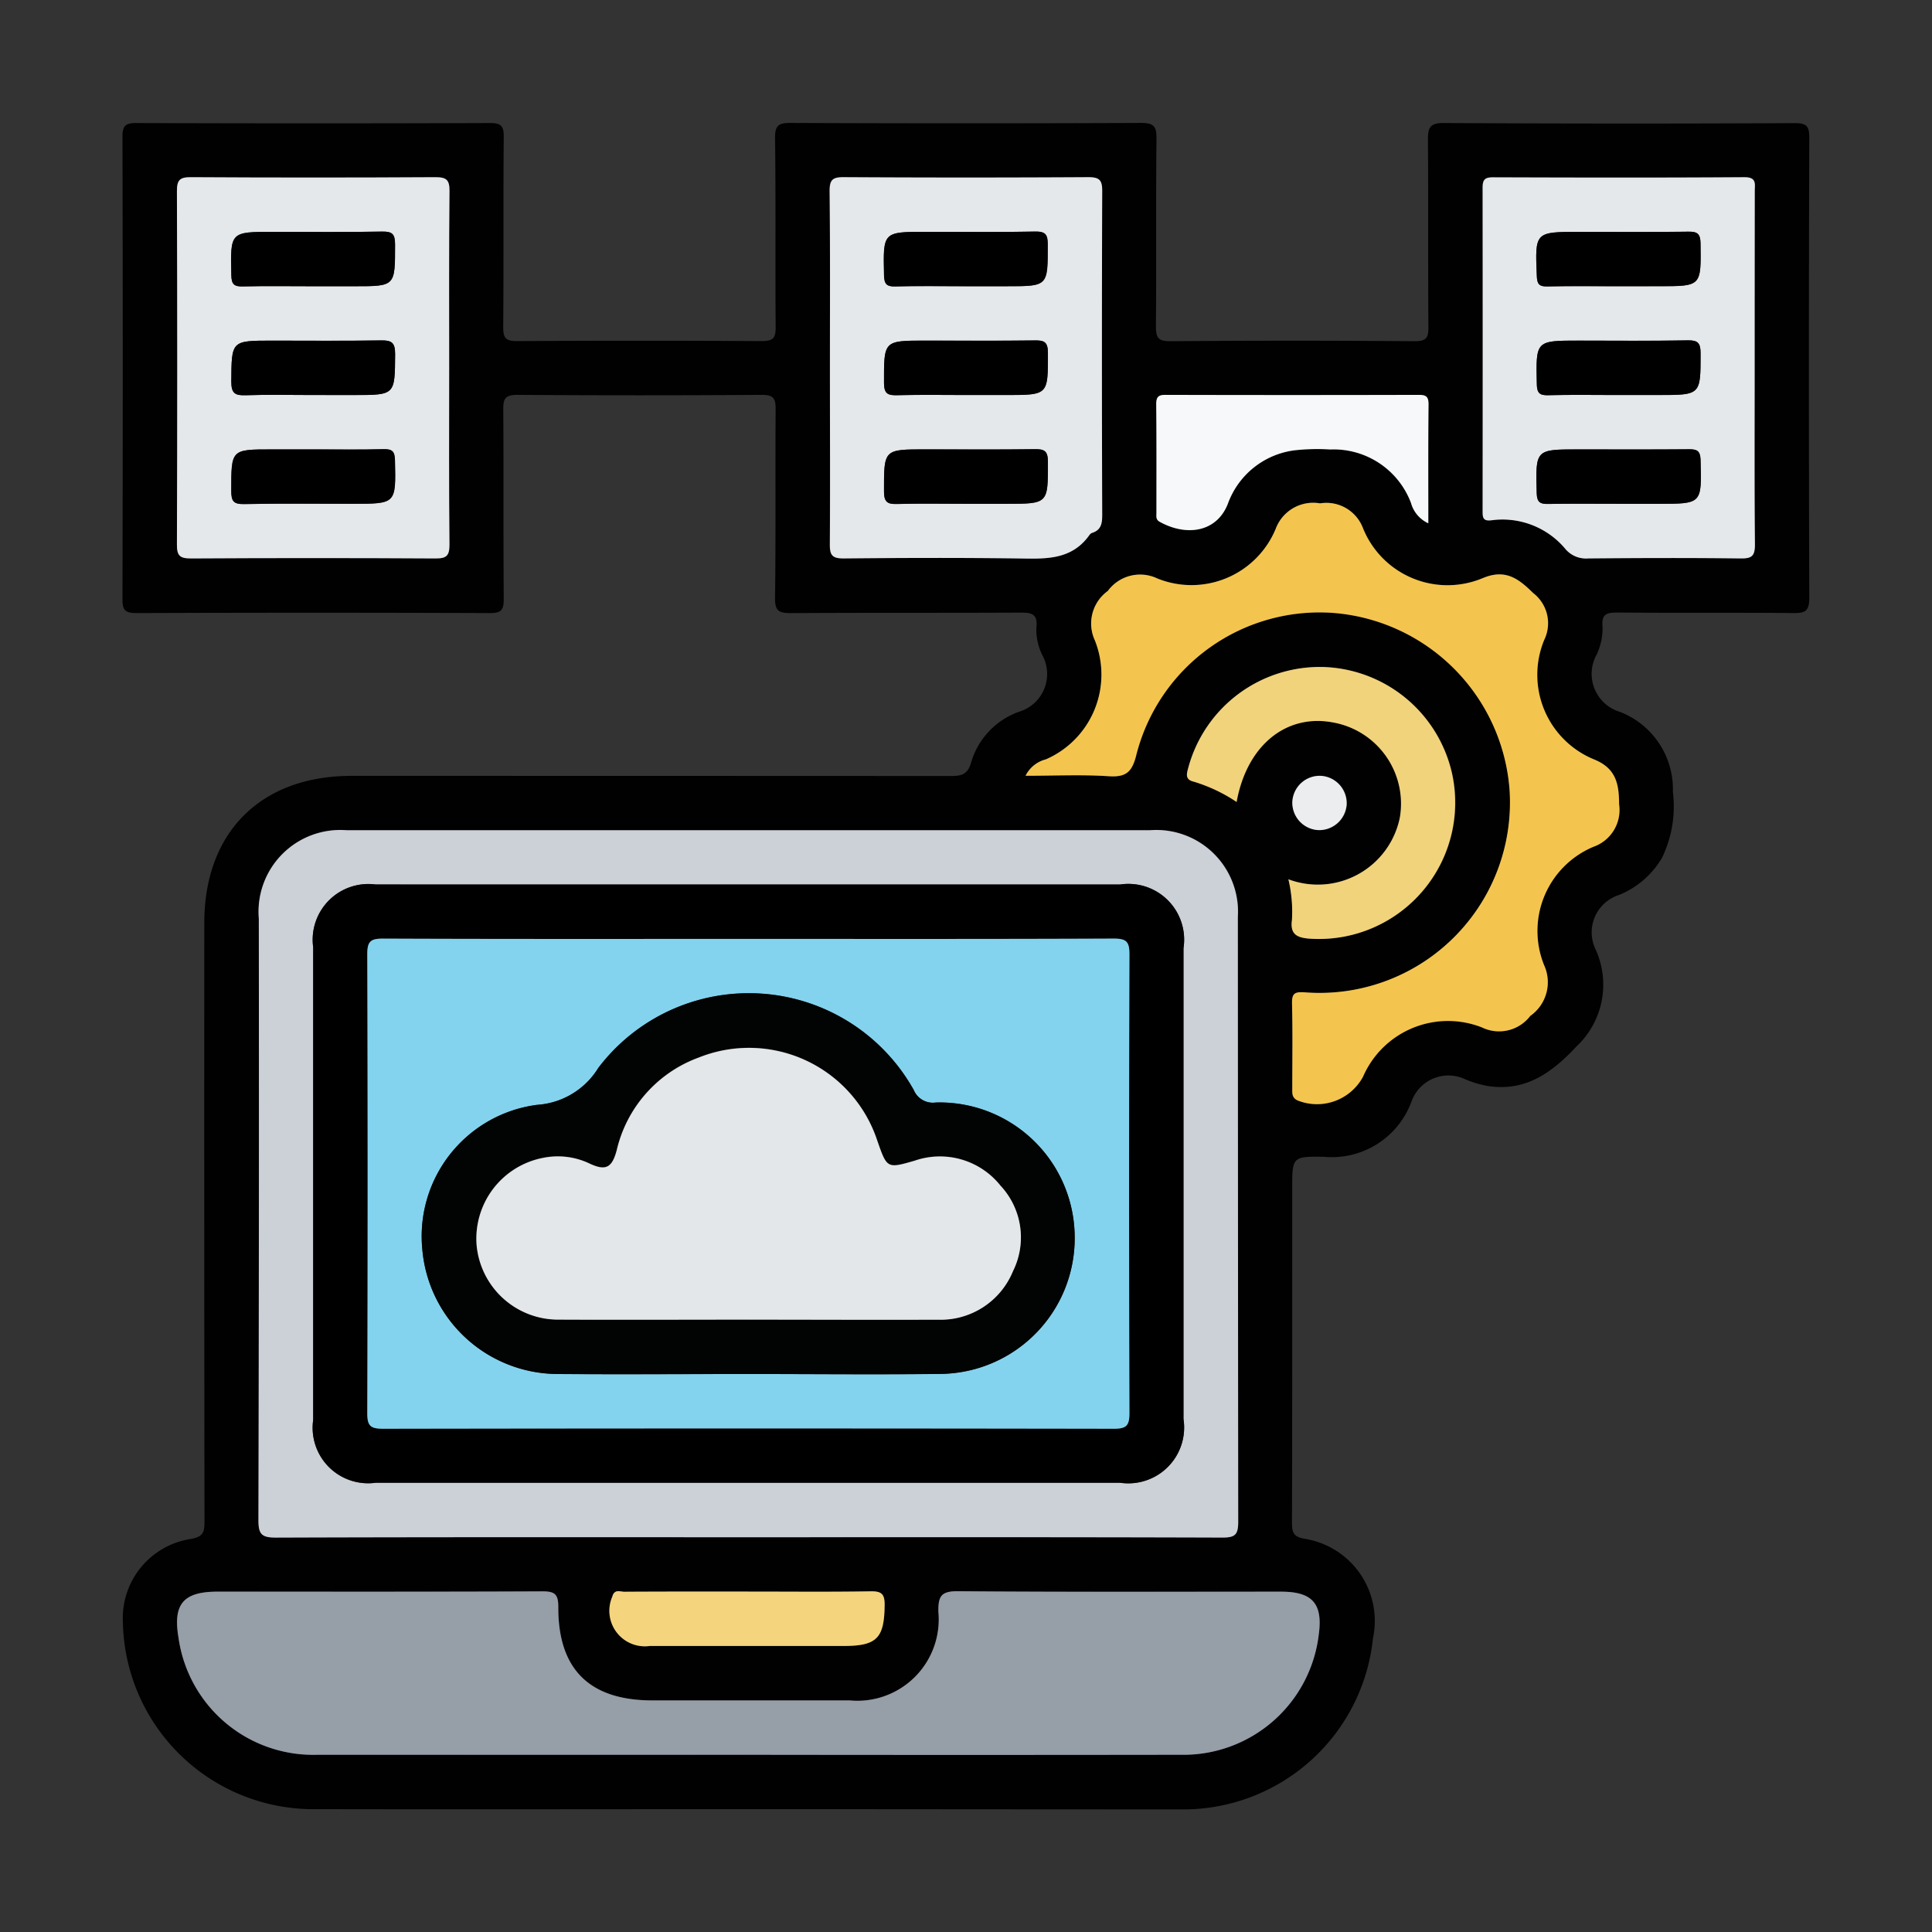 <svg xmlns="http://www.w3.org/2000/svg" xmlns:xlink="http://www.w3.org/1999/xlink" width="81.311" height="81.311" viewBox="0 0 81.311 81.311">
  <rect x="0" y="0" width="81.311" height="81.311" fill="#333333" stroke="none"/>
  <defs>
    <clipPath id="clip-path">
      <rect id="Rectángulo_36625" data-name="Rectángulo 36625" width="81.311" height="81.311" fill="#fff" stroke="#707070" stroke-width="1"/>
    </clipPath>
  </defs>
  <g id="Grupo_85836" data-name="Grupo 85836" clip-path="url(#clip-path)">
    <g id="Grupo_85828" data-name="Grupo 85828" transform="translate(5.157 5.163)">
      <path id="Trazado_127322" data-name="Trazado 127322" d="M367.854-519.034c-6.057,0-12.114.013-18.171,0a8.02,8.02,0,0,1-8.138-7.868,3.371,3.371,0,0,1,2.835-3.5c.549-.09.6-.286.6-.75q-.018-12.59-.009-25.179c0-3.817,2.377-6.19,6.2-6.191q12.591,0,25.182.006c.465,0,.748-.034.9-.6a3.231,3.231,0,0,1,1.994-2.1,1.658,1.658,0,0,0,1.009-2.358,2.427,2.427,0,0,1-.267-1.172c.08-.644-.256-.649-.738-.646-3.2.016-6.391,0-9.586.021-.509,0-.681-.084-.674-.645.036-2.647.006-5.293.026-7.94,0-.447-.087-.6-.573-.6q-5.151.035-10.3,0c-.551,0-.594.2-.59.653.019,2.647,0,5.294.02,7.94,0,.458-.1.592-.579.59q-7.44-.028-14.88,0c-.461,0-.589-.109-.588-.581q.025-9.728,0-19.457c0-.464.114-.587.583-.586q7.44.027,14.88,0c.468,0,.588.12.584.585-.023,2.67,0,5.341-.023,8.011,0,.473.128.584.589.581q5.151-.03,10.3,0c.478,0,.582-.137.578-.592-.022-2.646.008-5.294-.026-7.94-.007-.553.152-.651.669-.649q7.368.031,14.737,0c.556,0,.652.157.647.671-.027,2.623,0,5.246-.023,7.869,0,.465.061.651.6.646q5.151-.042,10.3,0c.5,0,.57-.165.567-.6-.019-2.623,0-5.246-.02-7.868,0-.521.079-.718.675-.715q7.368.043,14.737.005c.476,0,.64.079.638.6q-.031,9.693,0,19.385c0,.583-.2.638-.684.634-2.456-.022-4.913,0-7.368-.021-.455,0-.7.04-.649.588a2.6,2.6,0,0,1-.246,1.179,1.67,1.67,0,0,0,.989,2.417,3.494,3.494,0,0,1,2.218,3.363,4.969,4.969,0,0,1-.459,2.778,3.731,3.731,0,0,1-1.8,1.558,1.653,1.653,0,0,0-.986,2.313,3.568,3.568,0,0,1-.815,4.068c-1.021,1.091-2.129,1.911-3.736,1.661a4.34,4.34,0,0,1-.952-.286,1.65,1.65,0,0,0-2.241.907,3.572,3.572,0,0,1-3.694,2.36c-1.338-.021-1.339,0-1.339,1.35,0,4.673.005,9.347-.009,14.02,0,.434.038.624.562.711a3.5,3.5,0,0,1,2.846,4.183,8.024,8.024,0,0,1-8.136,7.2C379.968-519.024,373.911-519.034,367.854-519.034ZM367.8-530.48c6.676,0,13.351-.007,20.027.013.534,0,.662-.126.661-.661q-.028-12.731-.015-25.461a3.439,3.439,0,0,0-3.686-3.648q-16.916,0-33.832,0a3.441,3.441,0,0,0-3.686,3.718q0,12.659-.016,25.318c0,.594.138.737.734.735C354.587-530.489,361.192-530.48,367.8-530.48Zm.027,9.156q9.119,0,18.238,0a5.735,5.735,0,0,0,5.81-5.048c.182-1.3-.261-1.815-1.58-1.816-4.53,0-9.06.018-13.589-.019-.711-.006-.849.194-.838.863a3.425,3.425,0,0,1-3.732,3.733q-4.148,0-8.3,0c-2.642,0-3.976-1.3-3.965-3.931,0-.547-.151-.662-.675-.659-4.553.021-9.107.012-13.66.012-1.446,0-1.888.52-1.648,1.939a5.722,5.722,0,0,0,5.841,4.926Q358.775-521.314,367.823-521.324Zm11.712-41.2c1.227,0,2.366-.055,3.5.02.726.048.983-.171,1.161-.886a7.957,7.957,0,0,1,8.4-5.978,8.075,8.075,0,0,1,7.307,7.382,8.015,8.015,0,0,1-8.6,8.579c-.458-.034-.561.05-.55.494.029,1.192.01,2.384.01,3.576,0,.187-.015.356.211.473a2.2,2.2,0,0,0,2.765-.994,3.9,3.9,0,0,1,5.005-2.074,1.65,1.65,0,0,0,2.031-.485,1.731,1.731,0,0,0,.583-2.134,3.84,3.84,0,0,1,2.083-4.987,1.64,1.64,0,0,0,1.074-1.789c0-.853-.127-1.51-1.041-1.883a3.847,3.847,0,0,1-2.11-5.036,1.6,1.6,0,0,0-.465-1.971c-.616-.609-1.168-1.031-2.121-.628a3.837,3.837,0,0,1-5.04-2.1,1.647,1.647,0,0,0-1.806-1.047,1.682,1.682,0,0,0-1.865,1.069,3.837,3.837,0,0,1-4.984,2.093A1.683,1.683,0,0,0,383-570.3a1.689,1.689,0,0,0-.546,2.078,3.891,3.891,0,0,1-2.062,5.01A1.316,1.316,0,0,0,379.535-562.526Zm-24.258-17.1c0-2.5-.012-5.006.011-7.508,0-.464-.116-.59-.585-.587q-5.149.031-10.3,0c-.466,0-.587.118-.586.585q.027,7.436,0,14.873c0,.464.115.59.584.587q5.149-.031,10.3,0c.466,0,.591-.118.586-.585C355.264-574.712,355.277-577.168,355.277-579.623ZM371.3-579.7c0,2.479.012,4.958-.011,7.436,0,.456.1.6.579.592,2.431-.026,4.863-.034,7.293,0,1.148.015,2.288.107,3.059-.995a.236.236,0,0,1,.115-.083c.4-.131.417-.434.416-.793q-.014-6.793,0-13.585c0-.462-.111-.592-.583-.589q-5.148.032-10.3,0c-.461,0-.594.109-.589.582C371.315-584.657,371.3-582.178,371.3-579.7Zm38.918,0q0-3.719,0-7.438c0-.3.09-.589-.433-.585-3.528.024-7.057.018-10.586.005-.351,0-.434.108-.434.444q.015,6.795,0,13.589c0,.27,0,.448.375.4a3.448,3.448,0,0,1,3.124,1.226,1.132,1.132,0,0,0,.937.38c2.146-.016,4.292-.022,6.437,0,.466.005.592-.116.587-.585C410.207-574.736,410.22-577.216,410.22-579.7ZM390.6-558.169a5.922,5.922,0,0,1,.157,1.71c-.09.62.227.752.752.791a5.738,5.738,0,0,0,5.985-6.951,5.74,5.74,0,0,0-5.408-4.483,5.735,5.735,0,0,0-5.687,4.22c-.07.27-.156.517.228.606a6.788,6.788,0,0,1,1.8.853c.43-2.378,2.084-3.727,4.07-3.344a3.473,3.473,0,0,1,2.8,4.006A3.523,3.523,0,0,1,390.6-558.169Zm5.889-14.983c0-1.72-.008-3.362.007-5,0-.312-.086-.4-.4-.4q-5.327.016-10.653,0c-.3,0-.411.073-.408.395.016,1.525.006,3.05.009,4.575,0,.135-.033.277.134.37,1.127.628,2.4.446,2.871-.754a3.449,3.449,0,0,1,2.809-2.253,8.718,8.718,0,0,1,1.5-.035,3.48,3.48,0,0,1,3.4,2.251A1.332,1.332,0,0,0,396.484-573.152Zm-28.616,44.961c-1.74,0-3.48,0-5.219.007-.178,0-.417-.129-.508.212a1.494,1.494,0,0,0,1.58,2.07q4.075,0,8.151,0c1.408,0,1.715-.328,1.732-1.711.006-.466-.118-.6-.587-.589C371.3-528.174,369.584-528.191,367.868-528.191Zm23.982-32.048a1.159,1.159,0,0,0,1.2-1.071A1.157,1.157,0,0,0,392-562.524a1.153,1.153,0,0,0-1.234,1.1A1.155,1.155,0,0,0,391.85-560.239Z" transform="translate(-341.53 590.012)" fill="#010101"/>
      <path id="Trazado_127323" data-name="Trazado 127323" d="M382.027-456.4c-6.6,0-13.209-.009-19.813.015-.6,0-.735-.141-.734-.735q.033-12.659.016-25.318a3.441,3.441,0,0,1,3.686-3.718q16.916,0,33.832,0a3.439,3.439,0,0,1,3.686,3.648q.006,12.731.015,25.461c0,.535-.127.662-.661.661C395.379-456.409,388.7-456.4,382.027-456.4Zm.052-27.469q-7.834,0-15.667,0a2.344,2.344,0,0,0-2.627,2.646q0,9.943,0,19.886a2.335,2.335,0,0,0,2.629,2.646q15.667,0,31.334,0a2.349,2.349,0,0,0,2.664-2.684q0-9.907,0-19.814a2.346,2.346,0,0,0-2.666-2.681Z" transform="translate(-355.761 515.934)" fill="#ccd0d7"/>
      <path id="Trazado_127324" data-name="Trazado 127324" d="M373.533-367.559q-9.048,0-18.095,0a5.722,5.722,0,0,1-5.841-4.926c-.24-1.418.2-1.938,1.648-1.939,4.554,0,9.107.009,13.66-.012.523,0,.677.112.675.659-.011,2.63,1.323,3.931,3.965,3.931q4.148,0,8.3,0a3.425,3.425,0,0,0,3.732-3.733c-.011-.67.127-.869.838-.863,4.529.038,9.059.019,13.589.019,1.32,0,1.762.511,1.58,1.816a5.735,5.735,0,0,1-5.81,5.048Q382.652-367.546,373.533-367.559Z" transform="translate(-347.241 436.248)" fill="#969ea8"/>
      <path id="Trazado_127325" data-name="Trazado 127325" d="M474.093-522.665a1.315,1.315,0,0,1,.854-.69,3.891,3.891,0,0,0,2.062-5.01,1.689,1.689,0,0,1,.546-2.078,1.683,1.683,0,0,1,2.083-.525,3.837,3.837,0,0,0,4.984-2.093,1.682,1.682,0,0,1,1.865-1.068,1.647,1.647,0,0,1,1.807,1.047,3.837,3.837,0,0,0,5.04,2.1c.953-.4,1.506.019,2.122.628a1.6,1.6,0,0,1,.465,1.971,3.847,3.847,0,0,0,2.11,5.036c.914.373,1.038,1.03,1.041,1.883A1.64,1.64,0,0,1,498-519.679a3.84,3.84,0,0,0-2.083,4.987,1.73,1.73,0,0,1-.583,2.134,1.649,1.649,0,0,1-2.031.485A3.9,3.9,0,0,0,488.295-510a2.2,2.2,0,0,1-2.766.994c-.226-.117-.211-.285-.211-.473,0-1.192.019-2.385-.01-3.576-.011-.444.092-.528.55-.494a8.015,8.015,0,0,0,8.6-8.579,8.075,8.075,0,0,0-7.307-7.382,7.957,7.957,0,0,0-8.4,5.978c-.177.715-.434.934-1.161.886C476.459-522.72,475.32-522.665,474.093-522.665Z" transform="translate(-436.088 550.151)" fill="#f4c54e"/>
      <path id="Trazado_127326" data-name="Trazado 127326" d="M360.974-573.914c0,2.455-.013,4.91.012,7.365,0,.468-.12.588-.586.585q-5.149-.03-10.3,0c-.469,0-.586-.123-.584-.587q.026-7.437,0-14.873c0-.467.12-.588.586-.585q5.148.03,10.3,0c.469,0,.589.123.585.587C360.962-578.92,360.974-576.417,360.974-573.914Zm-5.758-3.506H357c1.713,0,1.694,0,1.695-1.753,0-.445-.113-.556-.553-.548-1.524.029-3.049.011-4.574.011-1.818,0-1.805,0-1.764,1.824.009.375.107.483.479.473C353.262-577.436,354.239-577.42,355.216-577.42Zm-.024,4.578h1.787c1.731,0,1.709,0,1.721-1.728,0-.492-.159-.578-.6-.571-1.524.025-3.049.01-4.574.01-1.731,0-1.709,0-1.72,1.728,0,.492.158.585.6.571C353.333-572.864,354.262-572.842,355.191-572.842Zm.1,2.289H353.5c-1.715,0-1.7,0-1.7,1.75,0,.438.1.56.549.551,1.524-.03,3.049-.012,4.574-.012,1.82,0,1.808,0,1.767-1.821-.008-.369-.1-.487-.476-.477C357.243-570.535,356.266-570.553,355.289-570.553Z" transform="translate(-347.227 584.304)" fill="#e5e8eb"/>
      <path id="Trazado_127327" data-name="Trazado 127327" d="M445.346-573.992c0-2.478.013-4.957-.012-7.436,0-.473.128-.585.589-.582q5.149.03,10.3,0c.472,0,.584.127.583.589q-.027,6.792,0,13.585c0,.359-.019.661-.416.793a.238.238,0,0,0-.115.083c-.771,1.1-1.911,1.01-3.059.995-2.431-.031-4.862-.023-7.293,0-.478,0-.583-.136-.579-.592C445.358-569.034,445.346-571.513,445.346-573.992Zm5.685-3.429h1.787c1.715,0,1.7,0,1.7-1.749,0-.438-.1-.56-.549-.551-1.524.03-3.049.012-4.574.012-1.82,0-1.808,0-1.767,1.821.008.369.1.487.476.477C449.077-577.438,450.054-577.421,451.031-577.421Zm.1,4.578h1.644c1.773,0,1.75,0,1.746-1.776,0-.484-.182-.526-.578-.521-1.524.02-3.049.008-4.574.008-1.772,0-1.75,0-1.746,1.776,0,.484.181.531.578.521C449.175-572.859,450.152-572.842,451.129-572.842Zm-.074,4.578h1.715c1.774,0,1.752,0,1.749-1.773,0-.479-.173-.53-.575-.525-1.524.021-3.049.008-4.574.008-1.774,0-1.752,0-1.749,1.773,0,.479.172.536.575.525C449.148-568.282,450.1-568.264,451.054-568.264Z" transform="translate(-415.574 584.304)" fill="#e5e8eb"/>
      <path id="Trazado_127328" data-name="Trazado 127328" d="M552.626-573.99c0,2.479-.013,4.959.012,7.438,0,.469-.121.591-.587.585-2.145-.026-4.292-.019-6.437,0a1.132,1.132,0,0,1-.937-.38,3.448,3.448,0,0,0-3.124-1.226c-.372.049-.375-.13-.375-.4q.006-6.794,0-13.589c0-.336.083-.445.434-.444,3.529.012,7.057.019,10.586-.005.523,0,.433.287.433.585Q552.626-577.71,552.626-573.99Zm-5.788-3.433h1.787c1.763,0,1.747,0,1.724-1.794-.006-.414-.128-.509-.521-.5-1.524.022-3.049.009-4.574.009-1.884,0-1.872,0-1.795,1.865.015.351.116.437.449.43C544.884-577.436,545.861-577.423,546.837-577.423Zm.032,4.578h1.715c1.783,0,1.765,0,1.765-1.754,0-.448-.119-.554-.555-.546-1.524.028-3.049.011-4.574.011-1.817,0-1.8,0-1.763,1.826.008.378.112.481.481.472C544.915-572.861,545.892-572.845,546.869-572.845Zm.086,4.578H548.6c1.815,0,1.8,0,1.751-1.84-.011-.4-.154-.458-.5-.455-1.548.014-3.1.006-4.645.006-1.815,0-1.8,0-1.751,1.84.01.4.154.461.5.455C544.953-568.278,545.954-568.267,546.955-568.267Z" transform="translate(-483.936 584.307)" fill="#e5e8eb"/>
      <path id="Trazado_127329" data-name="Trazado 127329" d="M502.067-501.173a3.523,3.523,0,0,0,4.69-2.593,3.473,3.473,0,0,0-2.8-4.006c-1.986-.383-3.64.966-4.07,3.344a6.783,6.783,0,0,0-1.8-.853c-.384-.088-.3-.335-.228-.606a5.735,5.735,0,0,1,5.687-4.22,5.74,5.74,0,0,1,5.408,4.483,5.738,5.738,0,0,1-5.985,6.951c-.525-.039-.841-.17-.752-.791A5.918,5.918,0,0,0,502.067-501.173Z" transform="translate(-453.001 533.016)" fill="#f1d37c"/>
      <path id="Trazado_127330" data-name="Trazado 127330" d="M504.714-544.652a1.331,1.331,0,0,1-.728-.856,3.48,3.48,0,0,0-3.4-2.251,8.73,8.73,0,0,0-1.5.035,3.449,3.449,0,0,0-2.809,2.253c-.47,1.2-1.744,1.382-2.871.754-.167-.093-.134-.234-.134-.369,0-1.525.007-3.051-.009-4.575,0-.322.1-.4.408-.395q5.326.014,10.653,0c.314,0,.4.09.4.4C504.706-548.013,504.714-546.371,504.714-544.652Z" transform="translate(-449.759 561.512)" fill="#f6f8f9"/>
      <path id="Trazado_127331" data-name="Trazado 127331" d="M418.933-374.421c1.716,0,3.432.018,5.148-.011.469-.008.593.123.587.589-.016,1.383-.324,1.711-1.732,1.711q-4.076,0-8.151,0a1.494,1.494,0,0,1-1.58-2.07c.091-.341.33-.211.508-.212C415.453-374.425,417.193-374.421,418.933-374.421Z" transform="translate(-392.595 436.242)" fill="#f4d57e"/>
      <path id="Trazado_127332" data-name="Trazado 127332" d="M514.338-491.857a1.155,1.155,0,0,1-1.088-1.181,1.152,1.152,0,0,1,1.234-1.1,1.156,1.156,0,0,1,1.052,1.214A1.159,1.159,0,0,1,514.338-491.857Z" transform="translate(-464.018 521.63)" fill="#ebedee"/>
      <path id="Trazado_127333" data-name="Trazado 127333" d="M387.811-478.176h15.667a2.346,2.346,0,0,1,2.666,2.681q0,9.907,0,19.814A2.349,2.349,0,0,1,403.48-453q-15.667,0-31.334,0a2.335,2.335,0,0,1-2.629-2.646q0-9.943,0-19.886a2.344,2.344,0,0,1,2.627-2.646Q379.978-478.177,387.811-478.176Zm.019,2.289c-5.125,0-10.25.009-15.375-.013-.534,0-.664.125-.663.661q.03,9.654,0,19.307c0,.538.132.661.664.66q15.375-.026,30.75,0c.533,0,.665-.125.663-.661q-.031-9.653,0-19.307c0-.538-.132-.663-.664-.661C398.08-475.878,392.955-475.887,387.83-475.887Z" transform="translate(-361.492 510.239)"/>
      <path id="Trazado_127334" data-name="Trazado 127334" d="M360.886-571.726c-.977,0-1.954-.016-2.93.008-.372.01-.471-.1-.479-.473-.041-1.824-.054-1.824,1.764-1.824,1.525,0,3.05.018,4.574-.011.44-.008.553.1.553.548,0,1.752.018,1.752-1.695,1.752Z" transform="translate(-352.897 578.61)"/>
      <path id="Trazado_127335" data-name="Trazado 127335" d="M360.879-555.753c-.929,0-1.859-.022-2.787.009-.443.015-.6-.079-.6-.57.012-1.728-.011-1.728,1.721-1.728,1.525,0,3.05.016,4.574-.009.442-.008.6.079.6.571-.012,1.728.011,1.728-1.721,1.728Z" transform="translate(-352.915 567.215)"/>
      <path id="Trazado_127336" data-name="Trazado 127336" d="M360.981-542.073c.977,0,1.954.017,2.93-.009.378-.01.467.108.476.477.04,1.821.052,1.821-1.767,1.821-1.525,0-3.05-.019-4.574.012-.446.009-.549-.113-.549-.551,0-1.749-.017-1.749,1.7-1.749Z" transform="translate(-352.919 555.823)"/>
      <path id="Trazado_127337" data-name="Trazado 127337" d="M456.7-571.727c-.977,0-1.954-.018-2.93.008-.378.01-.467-.108-.476-.477-.04-1.821-.052-1.821,1.767-1.821,1.525,0,3.05.019,4.574-.012.446-.009.549.113.549.551,0,1.75.017,1.75-1.7,1.75Z" transform="translate(-421.248 578.611)"/>
      <path id="Trazado_127338" data-name="Trazado 127338" d="M456.815-555.749c-.977,0-1.954-.016-2.93.008-.4.01-.577-.038-.578-.521,0-1.776-.027-1.776,1.746-1.776,1.525,0,3.05.012,4.574-.008.4-.005.577.037.578.521,0,1.776.027,1.776-1.746,1.776Z" transform="translate(-421.26 567.211)"/>
      <path id="Trazado_127339" data-name="Trazado 127339" d="M456.741-539.781c-.953,0-1.906-.018-2.858.008-.4.011-.574-.046-.575-.525,0-1.773-.025-1.773,1.749-1.773,1.525,0,3.049.012,4.574-.008.4-.005.574.046.575.525,0,1.773.026,1.773-1.748,1.773Z" transform="translate(-421.261 555.821)"/>
      <path id="Trazado_127340" data-name="Trazado 127340" d="M552.461-571.72c-.977,0-1.954-.013-2.93.007-.333.007-.435-.08-.449-.43-.078-1.866-.089-1.865,1.795-1.865,1.524,0,3.049.013,4.574-.009.393-.005.516.09.521.5.024,1.794.039,1.794-1.724,1.794Z" transform="translate(-489.56 578.603)"/>
      <path id="Trazado_127341" data-name="Trazado 127341" d="M552.528-555.756c-.977,0-1.954-.016-2.93.008-.369.009-.472-.094-.481-.472-.041-1.826-.054-1.826,1.763-1.826,1.525,0,3.05.018,4.574-.011.436-.008.555.1.555.546,0,1.754.018,1.754-1.765,1.754Z" transform="translate(-489.595 567.218)"/>
      <path id="Trazado_127342" data-name="Trazado 127342" d="M552.6-539.775c-1,0-2-.011-3,.006-.343.006-.487-.051-.5-.455-.048-1.84-.064-1.84,1.751-1.84,1.548,0,3.1.008,4.645-.006.343,0,.486.051.5.455.048,1.84.065,1.84-1.751,1.84Z" transform="translate(-489.583 555.815)"/>
      <path id="Trazado_127343" data-name="Trazado 127343" d="M393.493-470.224c5.125,0,10.25.009,15.375-.013.532,0,.665.123.664.661q-.031,9.653,0,19.307c0,.536-.13.662-.663.661q-15.375-.026-30.75,0c-.532,0-.665-.122-.664-.66q.031-9.653,0-19.307c0-.536.129-.663.663-.661C383.243-470.215,388.368-470.224,393.493-470.224Zm-.031,18.311c2.717,0,5.435.029,8.152-.007a5.71,5.71,0,0,0,5.613-5.835,5.688,5.688,0,0,0-5.843-5.586.872.872,0,0,1-.931-.529,7.952,7.952,0,0,0-13.274-.928,3.271,3.271,0,0,1-2.575,1.555,5.577,5.577,0,0,0-4.833,6.068,5.735,5.735,0,0,0,5.682,5.259C388.122-451.891,390.792-451.911,393.461-451.913Z" transform="translate(-367.155 504.576)" fill="#83d3ee"/>
      <path id="Trazado_127344" data-name="Trazado 127344" d="M399.183-446.206c-2.67,0-5.339.02-8.009,0a5.735,5.735,0,0,1-5.682-5.259,5.577,5.577,0,0,1,4.833-6.068,3.271,3.271,0,0,0,2.575-1.555,7.952,7.952,0,0,1,13.274.928.872.872,0,0,0,.931.529,5.688,5.688,0,0,1,5.843,5.586,5.71,5.71,0,0,1-5.613,5.835C404.617-446.178,401.9-446.207,399.183-446.206Zm0-2.289c2.668,0,5.337.013,8-.005a3.287,3.287,0,0,0,3.167-2.042,3.19,3.19,0,0,0-.526-3.6,3.255,3.255,0,0,0-3.61-1.05c-1.165.336-1.166.335-1.578-.852a5.686,5.686,0,0,0-7.512-3.488,5.471,5.471,0,0,0-3.451,3.9c-.2.738-.46.88-1.135.565a3.1,3.1,0,0,0-1.952-.246,3.464,3.464,0,0,0-2.81,3.675,3.448,3.448,0,0,0,3.469,3.135C393.891-448.484,396.535-448.5,399.18-448.5Z" transform="translate(-372.876 498.871)" fill="#020303"/>
      <path id="Trazado_127345" data-name="Trazado 127345" d="M404.88-442.764c-2.645,0-5.289.012-7.933,0a3.447,3.447,0,0,1-3.468-3.135,3.463,3.463,0,0,1,2.81-3.675,3.1,3.1,0,0,1,1.952.246c.675.315.939.174,1.135-.565a5.471,5.471,0,0,1,3.451-3.9,5.685,5.685,0,0,1,7.512,3.488c.413,1.187.413,1.188,1.578.852a3.256,3.256,0,0,1,3.61,1.05,3.19,3.19,0,0,1,.526,3.6,3.287,3.287,0,0,1-3.167,2.042C410.217-442.751,407.548-442.764,404.88-442.764Z" transform="translate(-378.577 493.14)" fill="#e4e7ea"/>
    </g>
  </g>
</svg>
